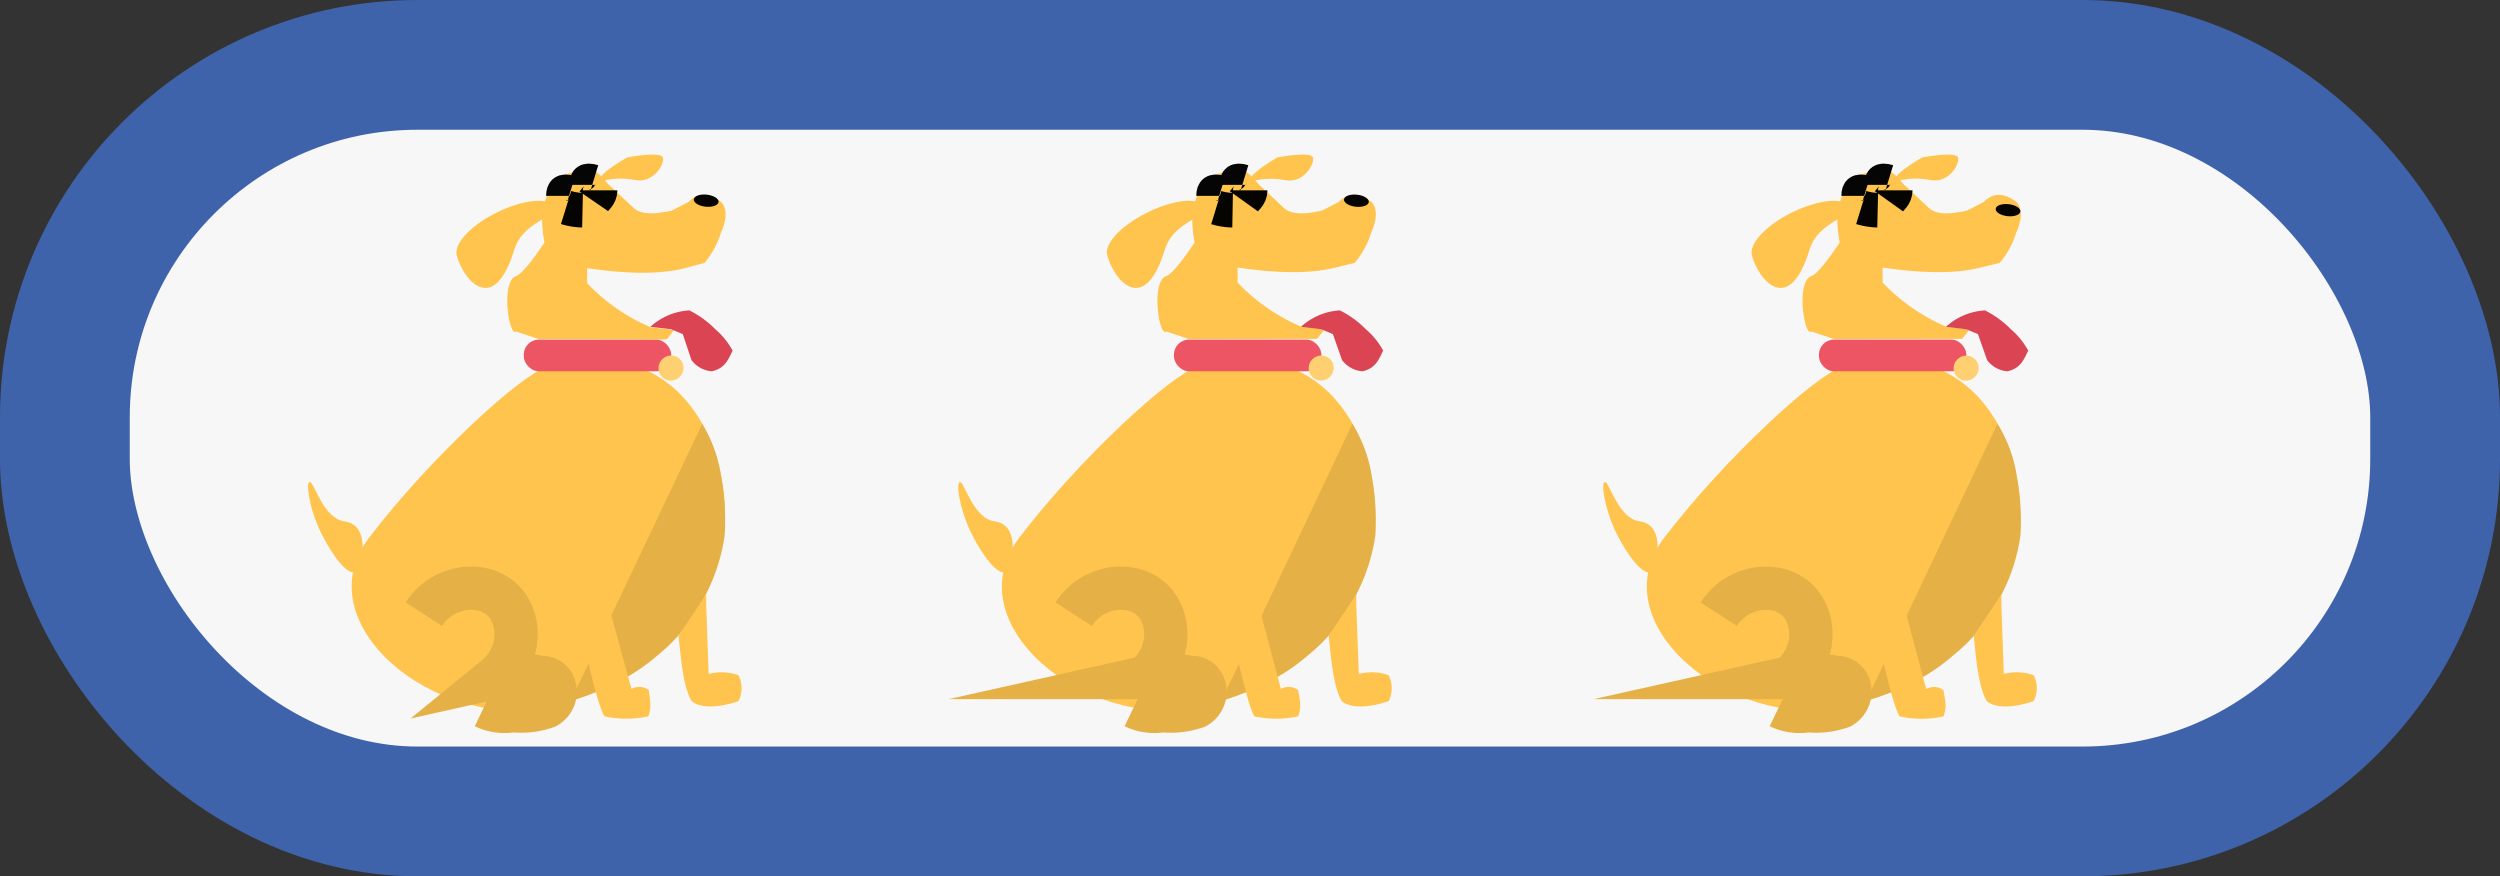 <svg id="Layer_1" data-name="Layer 1" xmlns="http://www.w3.org/2000/svg" width="289" height="101.3" viewBox="0 0 289 101.3"><rect x="0" y="0" width="289" height="101.3" fill="#333333" stroke="none"/><defs><style>.cls-1{fill:#f7f7f7;stroke:#3f63ab;stroke-width:15px;}.cls-1,.cls-10,.cls-5,.cls-7{stroke-miterlimit:10;}.cls-2{fill:#ffc44d;}.cls-3{fill:#ed5565;}.cls-4{fill:#da4453;}.cls-10,.cls-5,.cls-7{fill:none;}.cls-5{stroke:#050401;stroke-width:4px;}.cls-6{fill:#050401;}.cls-7{stroke:#050505;stroke-width:3px;}.cls-8{fill:#e5b045;}.cls-9{fill:#ffd071;}.cls-10{stroke:#e5b045;stroke-width:5px;}</style></defs><title>liv</title><rect class="cls-1" x="7.5" y="7.5" width="274" height="86.3" rx="40.75"/><path class="cls-2" d="M83.61,62.11c-1.41,10-9.08,17.27-20.46,19.64-12.84,2.68-28.08-9.7-20.45-19.64,7.17-9.36,17.57-18.81,20.45-19.65C78.67,37.92,85,52,83.61,62.11Z"/><rect class="cls-3" x="60.55" y="39.26" width="17.04" height="3.66" rx="1.73"/><path class="cls-2" d="M37.12,61.61c-1.42-2.86-1.88-6.33-1.2-5.84.49.35,1.59,4.22,3.91,4.5,3.17.39,2,5.48,1.2,5.85S38.53,64.47,37.12,61.61Z"/><path class="cls-2" d="M62.26,39.19l-2.61-.87c-.8.69-1.8-5.76,0-6.4,1-.35,3.29-3.9,3.29-3.9-.46-2.44-.44-4.71,1-6.5.3-.91,1.32-1.49,3.09-1.73.92-.46,1.94-.27,3.19,1.41l3,2.81c.89.86,2.53.76,4.45.33l1.93-1c1.15-1.17,2.42-1,3.77,0,1.14,1.2,0,3.47,0,3.47a10,10,0,0,1-1.93,3.58L79.18,31c-3.19.8-7.1.61-11.31,0v1.73a21.87,21.87,0,0,0,7.35,5.1l2.71.32-.87,1.09Z"/><path class="cls-2" d="M52.8,29.53c.81,3,4.33,7,6.66-.69,1-3.31,5.13-3.75,4.55-4.92s-3.57-.86-6.67.69S52.45,28.27,52.8,29.53Z"/><path class="cls-2" d="M76.62,18.2c-.26-.74-4.12,0-4.12,0S69.27,20,69.33,20.81c0,.41,1.21-.52,4.12,0C75.55,21.22,76.88,18.93,76.62,18.2Z"/><path class="cls-4" d="M77.59,38.06l1.34.56,1,3a3.25,3.25,0,0,0,2.36,1.3c1.54-.34,1.91-1.4,2.4-2.39a8.81,8.81,0,0,0-2-2.47,11.42,11.42,0,0,0-3-2.18,7.34,7.34,0,0,0-4.51,1.9Z"/><path class="cls-5" d="M67.34,24.3a6.92,6.92,0,0,1-1.9-.31"/><path class="cls-5" d="M69.37,22c0,.61-.49.92-.73,1.27"/><ellipse class="cls-6" cx="81.64" cy="23.2" rx="0.7" ry="1.44" transform="translate(49.89 101.91) rotate(-83.9)"/><path class="cls-7" d="M64.63,22.64c0-.8.36-1.17,1.41-.85"/><path class="cls-7" d="M67.31,21.37c0-.8.36-1.16,1.41-.84"/><path class="cls-8" d="M81.17,49,66,81a30.3,30.3,0,0,0,5.2-2.09,20.36,20.36,0,0,0,4.84-3.22,18,18,0,0,0,4.47-5.15,21.12,21.12,0,0,0,3.27-8.74,28.29,28.29,0,0,0-.43-6.77A15.72,15.72,0,0,0,81.17,49Z"/><path class="cls-2" d="M65.44,65C67,72,68.81,81.1,69.88,82.81a12,12,0,0,0,5.07,0,3.88,3.88,0,0,0,.21-1.76L75,79.78a1.83,1.83,0,0,0-2-.14L69,65"/><path class="cls-2" d="M78.44,73.48c.29,3,.59,6,1.51,7.57,1.14.94,3.38.7,5.42,0a3.33,3.33,0,0,0,0-3,5.92,5.92,0,0,0-3.45-.14L81.64,70V68.71"/><ellipse class="cls-9" cx="77.57" cy="42.55" rx="1.46" ry="1.44" transform="translate(-6.95 68.7) rotate(-45.94)"/><path class="cls-10" d="M49,71c2.15-3.33,6.53-3.81,8.88-1.83s2.6,6.5-.65,9.15a12,12,0,0,1,5.23,0,1.49,1.49,0,0,1,1.61,1,2,2,0,0,1-.91,2.39,8.74,8.74,0,0,1-3.86.44,5.42,5.42,0,0,1-3.33-.45"/><path class="cls-2" d="M158.77,62.11c-1.41,10-9.09,17.27-20.46,19.64-12.85,2.68-28.08-9.7-20.45-19.64,7.17-9.36,17.57-18.81,20.45-19.65C153.83,37.92,160.19,52,158.77,62.11Z"/><rect class="cls-3" x="135.71" y="39.26" width="17.04" height="3.66" rx="1.73"/><path class="cls-2" d="M112.27,61.61c-1.41-2.86-1.87-6.33-1.19-5.84.49.35,1.59,4.22,3.91,4.5,3.16.39,2,5.48,1.2,5.85S113.68,64.47,112.27,61.61Z"/><path class="cls-2" d="M137.42,39.19l-2.61-.87c-.81.69-1.8-5.76,0-6.4,1-.35,3.29-3.9,3.29-3.9-.47-2.44-.44-4.71,1-6.5.3-.91,1.33-1.49,3.1-1.73.92-.46,1.94-.27,3.19,1.41l3,2.81c.89.86,2.53.76,4.44.33l1.94-1c1.15-1.17,2.42-1,3.77,0,1.14,1.2,0,3.47,0,3.47a10.13,10.13,0,0,1-1.94,3.58l-2.22.54c-3.2.8-7.1.61-11.31,0v1.73a21.87,21.87,0,0,0,7.35,5.1l2.7.32-.87,1.09Z"/><path class="cls-2" d="M128,29.53c.81,3,4.33,7,6.66-.69,1-3.31,5.13-3.75,4.54-4.92s-3.57-.86-6.66.69S127.61,28.27,128,29.53Z"/><path class="cls-2" d="M151.78,18.2c-.26-.74-4.12,0-4.12,0s-3.23,1.86-3.17,2.63c0,.41,1.2-.52,4.12,0C150.71,21.22,152,18.93,151.78,18.2Z"/><path class="cls-4" d="M152.75,38.06l1.33.56,1.06,3a3.25,3.25,0,0,0,2.36,1.3c1.54-.34,1.91-1.4,2.39-2.39a8.65,8.65,0,0,0-2-2.47,11.35,11.35,0,0,0-3-2.18,7.31,7.31,0,0,0-4.5,1.9Z"/><path class="cls-5" d="M142.49,24.3A6.9,6.9,0,0,1,140.6,24"/><path class="cls-5" d="M144.52,22c0,.61-.48.92-.73,1.27"/><ellipse class="cls-6" cx="156.79" cy="23.2" rx="0.7" ry="1.44" transform="translate(117.07 176.64) rotate(-83.9)"/><path class="cls-7" d="M139.79,22.64c0-.8.36-1.17,1.41-.85"/><path class="cls-7" d="M142.47,21.37c0-.8.35-1.16,1.4-.84"/><path class="cls-8" d="M156.33,49,141.2,81a30.3,30.3,0,0,0,5.2-2.09,20.36,20.36,0,0,0,4.84-3.22,18,18,0,0,0,4.47-5.15A21.12,21.12,0,0,0,159,61.82a28.29,28.29,0,0,0-.43-6.77A15.72,15.72,0,0,0,156.33,49Z"/><path class="cls-2" d="M140.6,65C142.18,72,144,81.1,145,82.81a12,12,0,0,0,5.07,0,3.88,3.88,0,0,0,.21-1.76l-.21-1.27a1.85,1.85,0,0,0-2-.14L144.19,65"/><path class="cls-2" d="M153.6,73.48c.29,3,.59,6,1.5,7.57,1.15.94,3.39.7,5.43,0a3.36,3.36,0,0,0,0-3,5.92,5.92,0,0,0-3.45-.14L156.79,70V68.71"/><ellipse class="cls-9" cx="152.73" cy="42.55" rx="1.46" ry="1.44" transform="translate(15.94 122.71) rotate(-45.94)"/><path class="cls-10" d="M124.12,71c2.15-3.33,6.53-3.81,8.87-1.83s2.61,6.5-.64,9.15a12,12,0,0,1,5.23,0,1.5,1.5,0,0,1,1.61,1,2,2,0,0,1-.91,2.39,8.76,8.76,0,0,1-3.86.44,5.42,5.42,0,0,1-3.33-.45"/><path class="cls-2" d="M233.33,62.11c-1.41,10-9.08,17.27-20.45,19.64-12.85,2.68-28.09-9.7-20.46-19.64C199.6,52.75,210,43.3,212.88,42.46,228.39,37.92,234.76,52,233.33,62.11Z"/><rect class="cls-3" x="210.27" y="39.26" width="17.04" height="3.66" rx="1.73"/><path class="cls-2" d="M186.84,61.61c-1.41-2.86-1.88-6.33-1.2-5.84.5.35,1.59,4.22,3.91,4.5,3.17.39,1.95,5.48,1.2,5.85S188.25,64.47,186.84,61.61Z"/><path class="cls-2" d="M212,39.19l-2.61-.87c-.81.69-1.81-5.76,0-6.4,1-.35,3.28-3.9,3.28-3.9-.46-2.44-.44-4.71,1-6.5.3-.91,1.33-1.49,3.09-1.73.92-.46,1.94-.27,3.19,1.41l3,2.81c.89.86,2.53.76,4.45.33l1.93-1c1.15-1.17,2.42-1,3.77,0,1.14,1.2,0,3.47,0,3.47a10,10,0,0,1-1.93,3.58l-2.22.54c-3.2.8-7.11.61-11.32,0v1.73a22,22,0,0,0,7.35,5.1l2.71.32-.87,1.09Z"/><path class="cls-2" d="M202.52,29.53c.81,3,4.33,7,6.67-.69,1-3.31,5.13-3.75,4.54-4.92s-3.57-.86-6.67.69S202.18,28.27,202.52,29.53Z"/><path class="cls-2" d="M226.34,18.2c-.26-.74-4.12,0-4.12,0S219,20,219.05,20.81c0,.41,1.21-.52,4.13,0C225.28,21.22,226.61,18.93,226.34,18.2Z"/><path class="cls-4" d="M227.31,38.06l1.34.56,1.06,3a3.21,3.21,0,0,0,2.35,1.3c1.55-.34,1.91-1.4,2.4-2.39a8.82,8.82,0,0,0-2-2.47,11.53,11.53,0,0,0-3-2.18,7.34,7.34,0,0,0-4.51,1.9Z"/><path class="cls-5" d="M217.06,24.3a7,7,0,0,1-1.9-.31"/><path class="cls-5" d="M219.09,22c0,.61-.48.92-.73,1.27"/><ellipse class="cls-6" cx="231.36" cy="23.2" rx="0.7" ry="1.44" transform="matrix(0.11, -0.99, 0.99, 0.11, 183.71, 250.79)"/><path class="cls-7" d="M214.36,22.64c0-.8.35-1.17,1.4-.85"/><path class="cls-7" d="M217,21.37c0-.8.36-1.16,1.41-.84"/><path class="cls-8" d="M230.9,49,215.76,81A30.41,30.41,0,0,0,221,78.93a20.22,20.22,0,0,0,4.83-3.22,17.85,17.85,0,0,0,4.47-5.15,21,21,0,0,0,3.27-8.74,27.78,27.78,0,0,0-.43-6.77A15.53,15.53,0,0,0,230.9,49Z"/><path class="cls-2" d="M215.17,65c1.57,7,3.37,16.11,4.43,17.82a12,12,0,0,0,5.07,0,3.75,3.75,0,0,0,.21-1.76l-.21-1.27a1.83,1.83,0,0,0-2-.14L218.76,65"/><path class="cls-2" d="M228.17,73.48c.28,3,.58,6,1.5,7.57,1.14.94,3.38.7,5.42,0a3.3,3.3,0,0,0,0-3,5.92,5.92,0,0,0-3.45-.14L231.36,70V68.71"/><ellipse class="cls-9" cx="227.29" cy="42.55" rx="1.46" ry="1.44" transform="translate(38.65 176.3) rotate(-45.94)"/><path class="cls-10" d="M198.69,71c2.15-3.33,6.53-3.81,8.87-1.83s2.61,6.5-.64,9.15a12,12,0,0,1,5.23,0,1.5,1.5,0,0,1,1.61,1,2.05,2.05,0,0,1-.92,2.39,8.71,8.71,0,0,1-3.85.44,5.41,5.41,0,0,1-3.33-.45"/></svg>
